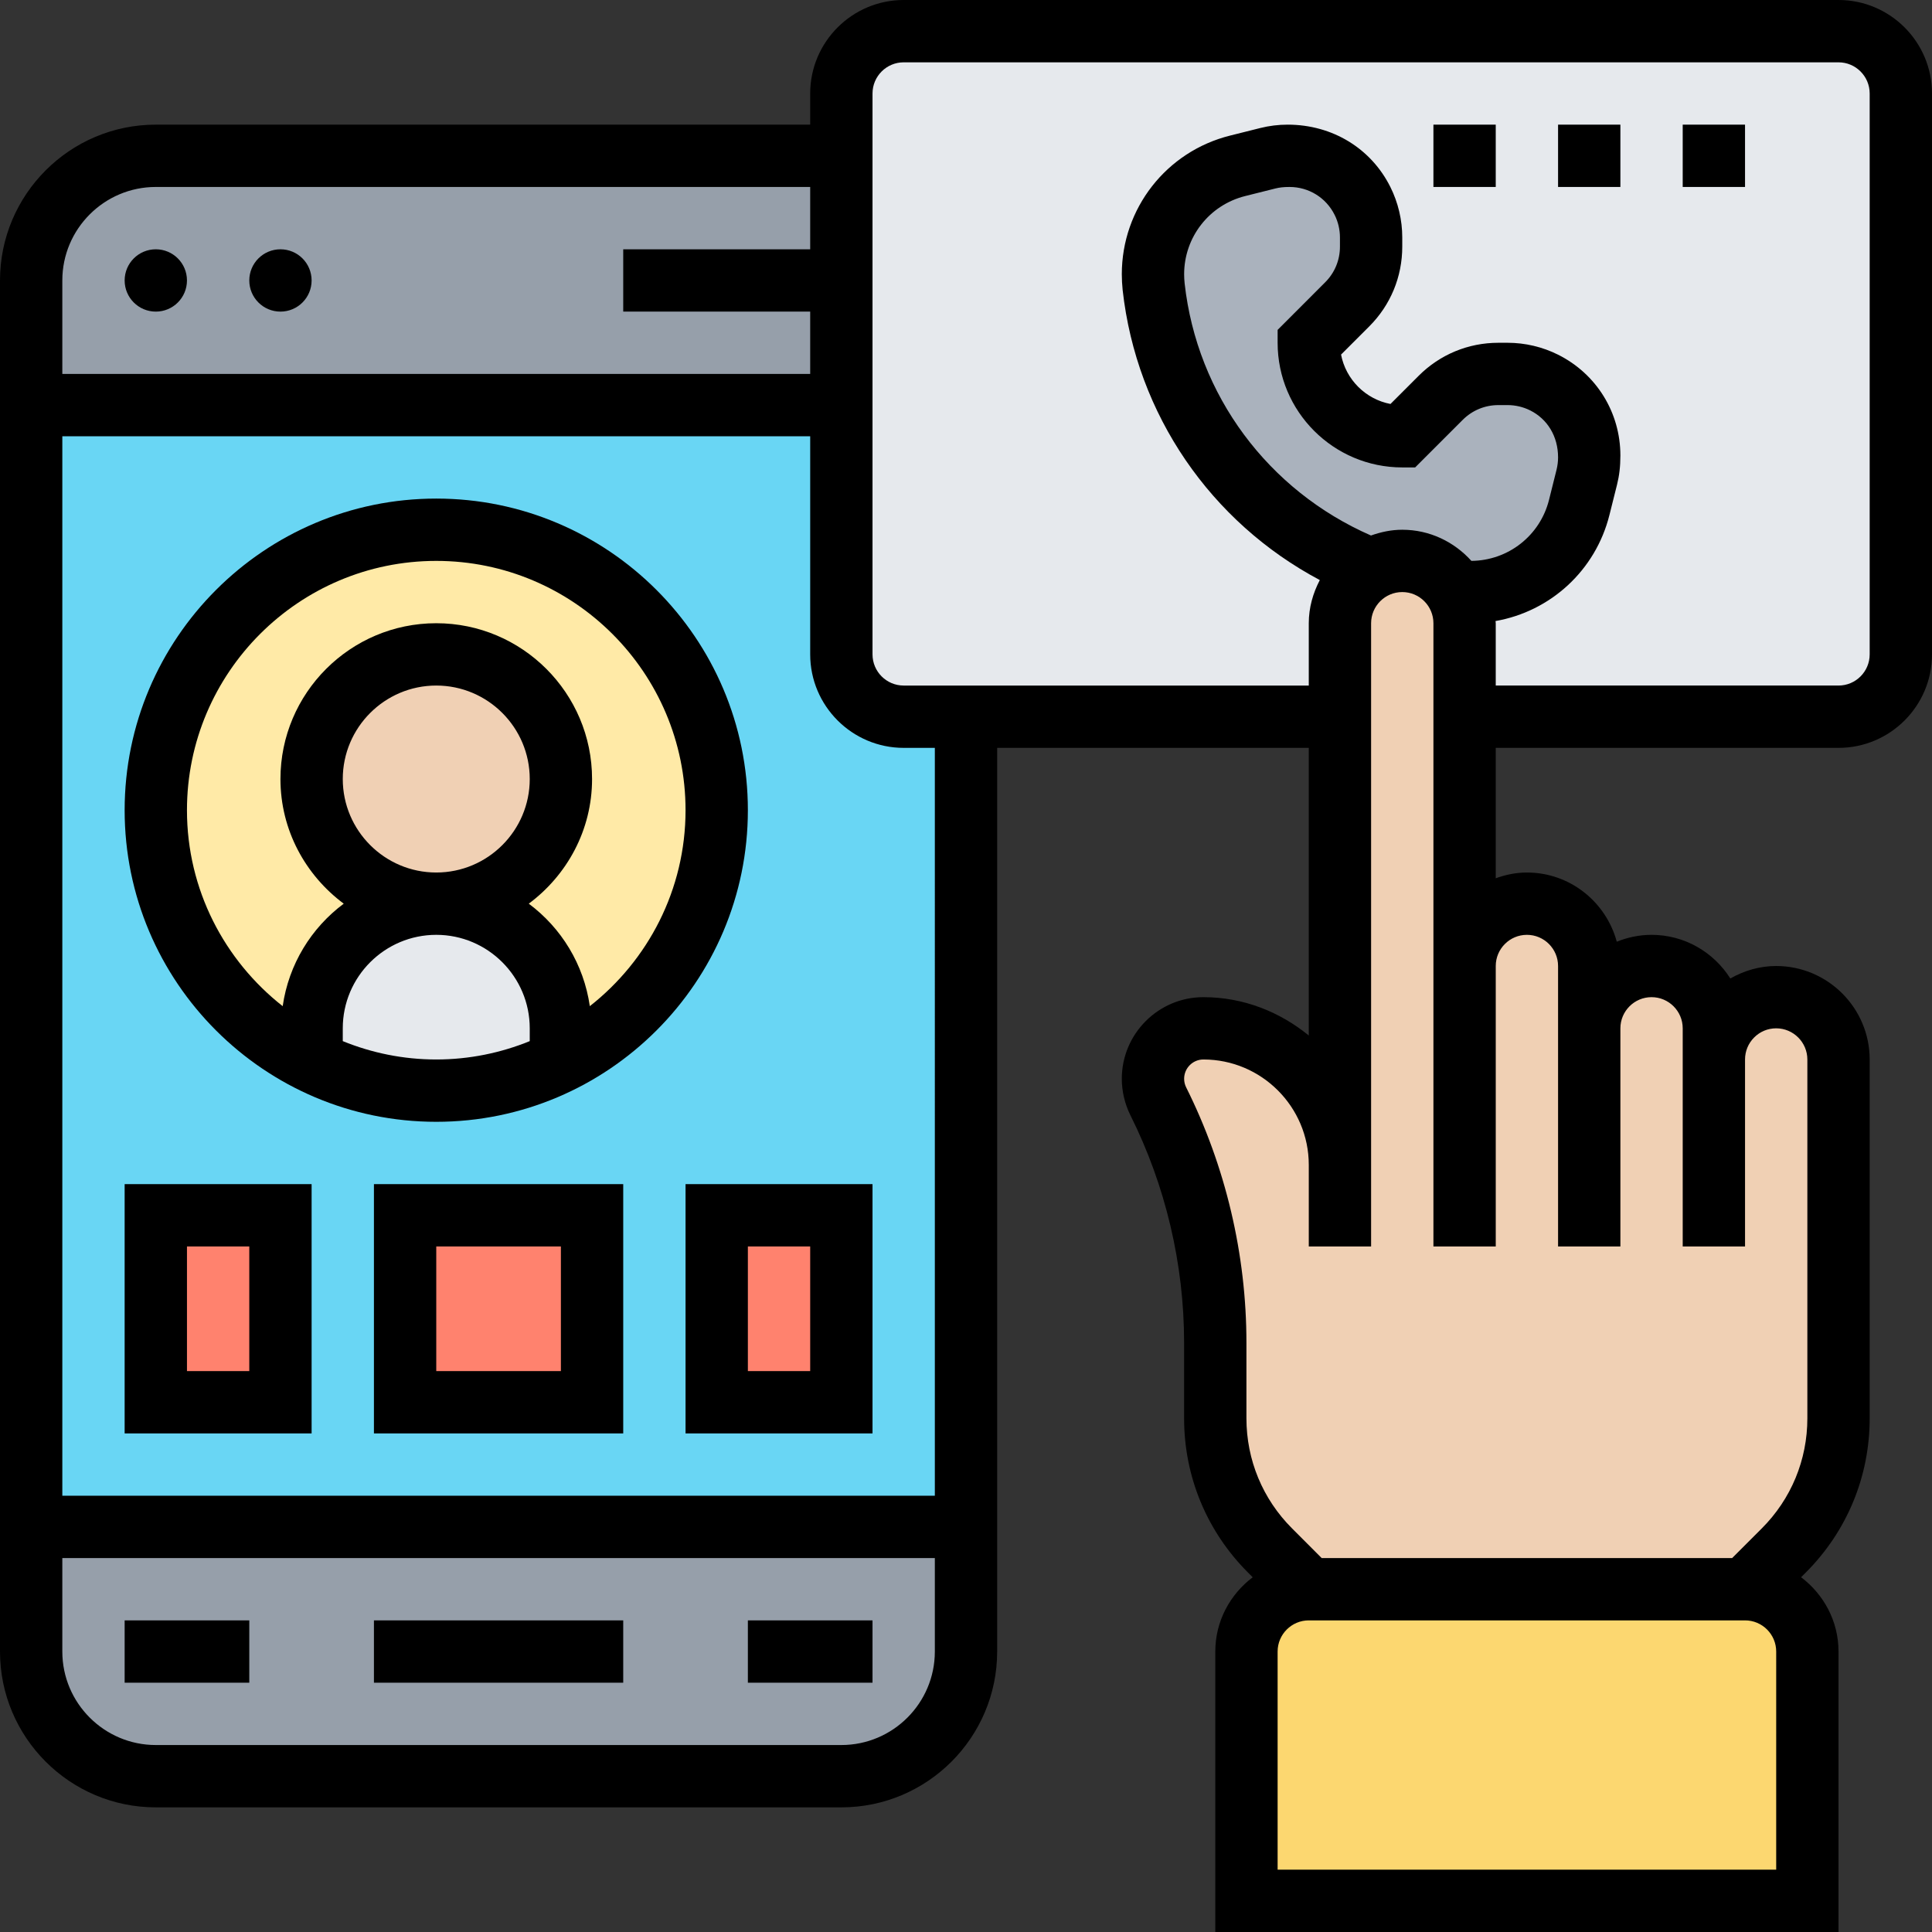 <svg id="Layer_5" enable-background="new 0 0 62 62" height="512" viewBox="0 0 62 62" width="512" xmlns="http://www.w3.org/2000/svg"><rect x="0" y="0" width="62" height="62" fill="#333333" stroke="none"/><g><g><g><path d="m5 57c-2.21 0-4-1.79-4-4v-4h30v4c0 2.21-1.79 4-4 4z" fill="#969faa"/></g><g><path d="m27 9v4h-26v-4c0-2.21 1.79-4 4-4h22z" fill="#969faa"/></g><g><path d="m31 23v26h-30v-36h26v8c0 1.1.9 2 2 2z" fill="#69d6f4"/></g><g><circle cx="14" cy="26" fill="#ffeaa7" r="9"/></g><g><path d="m23 39h4v6h-4z" fill="#ff826e"/></g><g><path d="m13 39h6v6h-6z" fill="#ff826e"/></g><g><path d="m5 39h4v6h-4z" fill="#ff826e"/></g><g><path d="m59 1h-30c-1.1 0-2 .9-2 2v18c0 1.1.9 2 2 2h30c1.1 0 2-.9 2-2v-18c0-1.1-.9-2-2-2z" fill="#e6e9ed"/></g><g><path d="m49.41 18.24c-.61.48-1.39.76-2.21.76-.13 0-.27-.01-.4-.02-.03-.01-.06-.01-.09-.01-.08-.14-.18-.27-.3-.38-.36-.37-.86-.59-1.41-.59-.37 0-.72.1-1.02.28-1.88-.74-3.5-1.96-4.71-3.53-1.22-1.57-2.02-3.47-2.25-5.55-.01-.13-.02-.27-.02-.4 0-1.65 1.12-3.08 2.72-3.48l.97-.24c.2-.05.42-.08.63-.08h.06c.99 0 1.9.56 2.34 1.45.19.36.28.76.28 1.17v.3c0 .69-.28 1.36-.77 1.85l-1.23 1.23c0 .83.34 1.58.88 2.12s1.29.88 2.12.88l1.23-1.23c.49-.49 1.16-.77 1.85-.77h.3c.41 0 .81.09 1.17.28.89.44 1.45 1.35 1.45 2.34v.06c0 .21-.03.43-.08.63l-.24.97c-.2.8-.66 1.48-1.27 1.96z" fill="#aab2bd"/></g><g><path d="m18 34.05v.01c-1.2.6-2.57.94-4 .94s-2.8-.34-4-.94v-.01-1.05c0-1.1.45-2.1 1.17-2.83.73-.72 1.73-1.17 2.83-1.17 2.21 0 4 1.79 4 4z" fill="#e6e9ed"/></g><g><circle cx="14" cy="25" fill="#f0d0b4" r="4"/></g><g><path d="m58 53v8h-18v-8c0-1.1.9-2 2-2h14c1.1 0 2 .9 2 2z" fill="#fcd770"/></g><g><path d="m55 34c0-1.11.9-2 2-2 .55 0 1.05.22 1.41.59.37.36.59.86.59 1.41v11.51c0 1.6-.63 3.12-1.76 4.25l-1.24 1.24h-14l-1.24-1.24c-1.13-1.13-1.76-2.65-1.76-4.25v-2.42c0-2.69-.63-5.34-1.83-7.75-.11-.22-.17-.47-.17-.72 0-.9.72-1.62 1.62-1.62 2.42 0 4.38 1.96 4.38 4.38v-14.38-3c0-.73.39-1.37.98-1.72.3-.18.65-.28 1.02-.28.55 0 1.05.22 1.41.59.12.11.22.24.3.38.19.3.29.65.29 1.03v3 8c0-1.1.9-2 2-2 .55 0 1.05.22 1.41.59.37.36.59.86.59 1.41v2c0-1.1.9-2 2-2 .55 0 1.05.22 1.41.59.37.36.59.86.59 1.41z" fill="#f0d0b4"/></g></g><g><path d="m54 4h2v2h-2z"/><path d="m50 4h2v2h-2z"/><path d="m46 4h2v2h-2z"/><path d="m59 0h-30c-1.654 0-3 1.346-3 3v1h-21c-2.757 0-5 2.243-5 5v44c0 2.757 2.243 5 5 5h22c2.757 0 5-2.243 5-5v-29h10v9.23c-.927-.756-2.094-1.23-3.382-1.23-1.443 0-2.618 1.175-2.618 2.619 0 .404.096.809.276 1.171 1.128 2.255 1.724 4.78 1.723 7.301v2.423c0 1.872.729 3.63 2.052 4.952l.15.15c-.725.547-1.201 1.407-1.201 2.384v9h20v-9c0-.977-.476-1.837-1.201-2.385l.15-.15c1.322-1.322 2.051-3.08 2.051-4.95v-11.514c0-1.653-1.346-3-3-3.001 0 0 0 0-.001 0-.526 0-1.025.147-1.471.4-.532-.839-1.463-1.4-2.528-1.4-.395 0-.77.081-1.116.22-.345-1.275-1.501-2.22-2.884-2.22-.352 0-.686.072-1 .184v-4.184h11c1.654 0 3-1.346 3-3v-18c0-1.654-1.346-3-3-3zm-54 6h21v2h-6v2h6v2h-24v-3c0-1.654 1.346-3 3-3zm22 50h-22c-1.654 0-3-1.346-3-3v-3h28v3c0 1.654-1.346 3-3 3zm3-8h-28v-34h24v7c0 1.654 1.346 3 3 3h1zm15-33h.414l1.526-1.526c.306-.306.712-.474 1.144-.474h.298c.25 0 .5.059.724.171.551.276.894.83.894 1.507 0 .132-.017.264-.048.393l-.242.969c-.287 1.148-1.31 1.95-2.492 1.959-.549-.609-1.336-.999-2.218-.999-.354 0-.688.073-1.004.185-3.296-1.441-5.581-4.5-5.98-8.092-.01-.096-.016-.194-.016-.292 0-1.19.806-2.222 1.961-2.51l.969-.243c.129-.032.26-.048.452-.048.617 0 1.172.343 1.447.895.112.223.171.473.171.723v.297c0 .433-.168.839-.474 1.144l-1.526 1.527v.414c0 2.206 1.794 4 4 4zm12 45h-16v-7c0-.551.448-1 1-1h14c.552 0 1 .449 1 1zm-8-30c.552 0 1 .449 1 1v2 7h2v-7c0-.551.448-1 1-1s1 .449 1 1v1 5 1h2v-1-5c0-.267.104-.518.293-.707.188-.189.439-.293.706-.293.552 0 1.001.45 1.001 1.001v11.514c0 1.336-.521 2.592-1.465 3.536l-.949.949h-13.172l-.949-.95c-.945-.944-1.466-2.2-1.466-3.537v-2.422c.001-2.83-.668-5.664-1.934-8.196-.043-.085-.065-.181-.065-.276 0-.341.277-.619.618-.619 1.864 0 3.382 1.518 3.382 3.382v1.618 1h2v-1-1.618-17.382c0-.551.448-1 1-1s1 .449 1 1v11 9h2v-9c0-.551.448-1 1-1zm11-9c0 .551-.448 1-1 1h-11v-2c0-.024-.007-.046-.007-.07 1.762-.308 3.21-1.621 3.656-3.405l.243-.97c.072-.287.108-.582.108-.937 0-1.379-.767-2.619-2-3.236-.5-.25-1.06-.382-1.618-.382h-.298c-.966 0-1.874.376-2.558 1.06l-.904.904c-.801-.153-1.433-.786-1.586-1.585l.904-.904c.684-.683 1.06-1.592 1.06-2.559v-.298c0-.559-.132-1.118-.382-1.618-.616-1.234-1.856-2-3.296-2-.296 0-.591.036-.878.108l-.969.243c-2.046.51-3.475 2.341-3.475 4.45 0 .167.01.334.027.506.445 4.001 2.832 7.45 6.327 9.308-.218.417-.354.883-.354 1.385v2h-13c-.552 0-1-.449-1-1v-18c0-.551.448-1 1-1h30c.552 0 1 .449 1 1z"/><circle cx="5" cy="9" r="1"/><circle cx="9" cy="9" r="1"/><path d="m24 52h4v2h-4z"/><path d="m4 52h4v2h-4z"/><path d="m12 52h8v2h-8z"/><path d="m14 16c-5.514 0-10 4.486-10 10s4.486 10 10 10 10-4.486 10-10-4.486-10-10-10zm-3 17.411v-.411c0-1.654 1.346-3 3-3s3 1.346 3 3v.411c-.927.377-1.939.589-3 .589s-2.073-.212-3-.589zm0-8.411c0-1.654 1.346-3 3-3s3 1.346 3 3-1.346 3-3 3-3-1.346-3-3zm7.928 7.289c-.194-1.345-.916-2.512-1.959-3.289 1.225-.912 2.031-2.359 2.031-4 0-2.757-2.243-5-5-5s-5 2.243-5 5c0 1.641.806 3.088 2.031 4-1.043.777-1.765 1.944-1.959 3.289-1.867-1.466-3.072-3.737-3.072-6.289 0-4.411 3.589-8 8-8s8 3.589 8 8c0 2.552-1.205 4.823-3.072 6.289z"/><path d="m4 46h6v-8h-6zm2-6h2v4h-2z"/><path d="m12 46h8v-8h-8zm2-6h4v4h-4z"/><path d="m22 46h6v-8h-6zm2-6h2v4h-2z"/></g></g></svg>